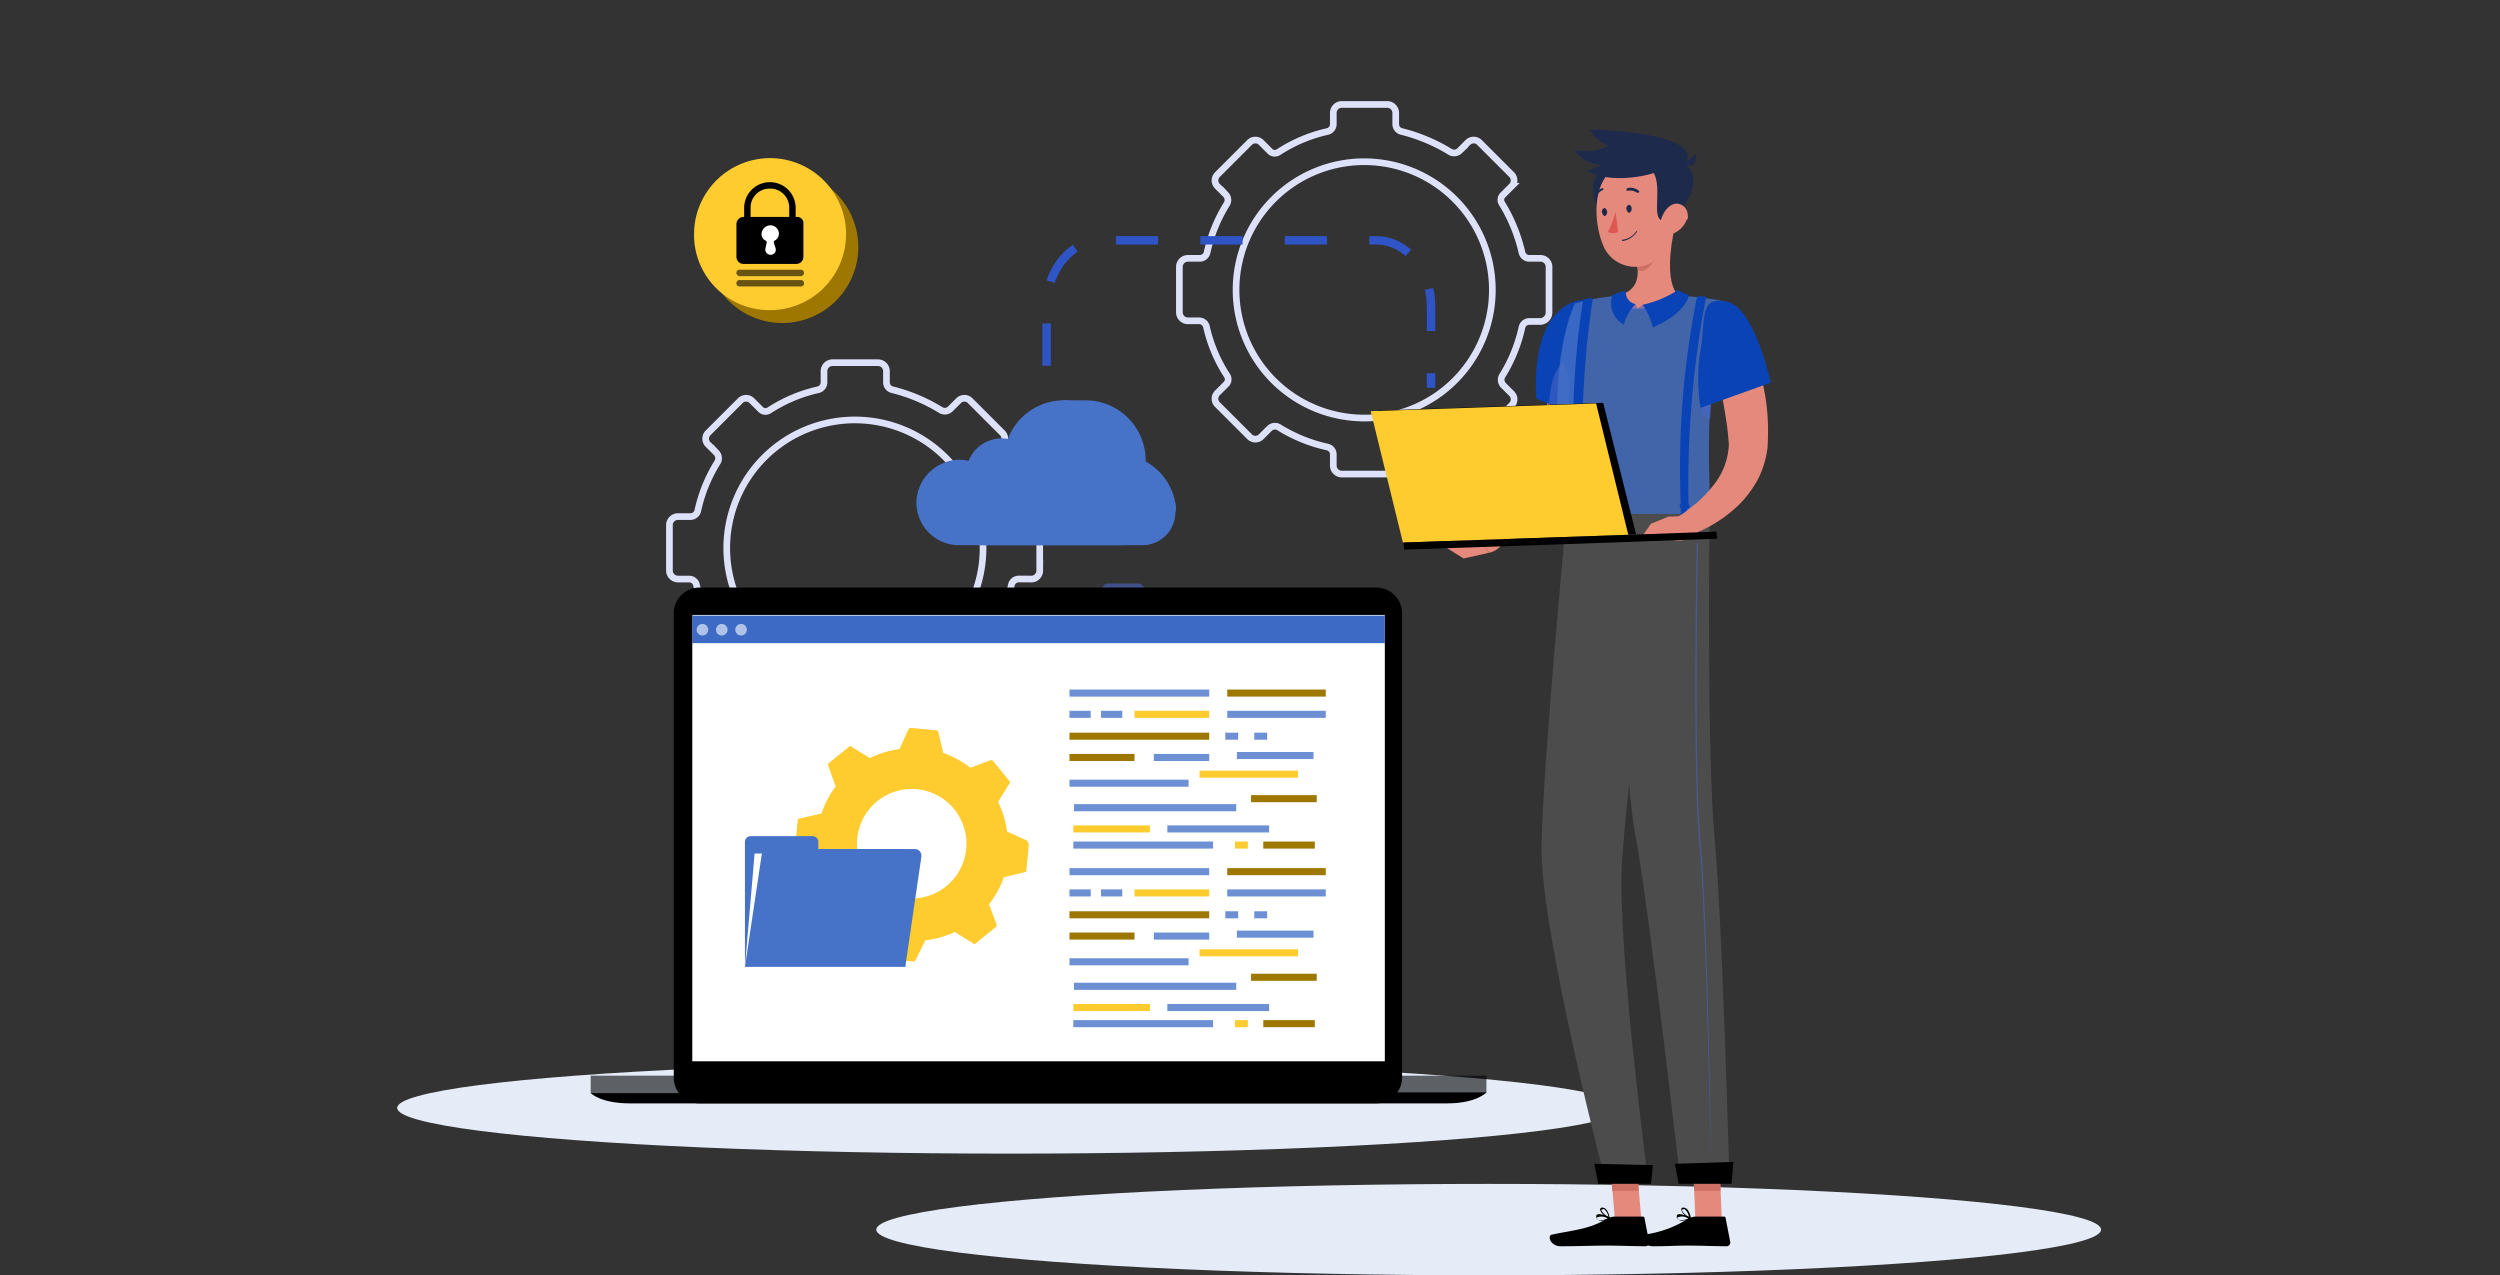 <svg xmlns="http://www.w3.org/2000/svg" xmlns:xlink="http://www.w3.org/1999/xlink" width="296" height="151" viewBox="0 0 296 151">
  <rect x="0" y="0" width="296" height="151" fill="#333333" stroke="none"/>
  <defs>
    <clipPath id="clip-path">
      <rect id="Rectángulo_9088" data-name="Rectángulo 9088" width="296" height="151" rx="5" transform="translate(0.156)" fill="none" stroke="rgba(230,239,253,0)" stroke-width="1"/>
    </clipPath>
    <clipPath id="clip-path-2">
      <rect id="Rectángulo_9087" data-name="Rectángulo 9087" width="81.964" height="52.838"/>
    </clipPath>
  </defs>
  <g id="Ilustración_trámites_Carpeta_Ciudadana" data-name="Ilustración trámites Carpeta Ciudadana" transform="translate(-0.156)" clip-path="url(#clip-path)">
    <g id="Grupo_12522" transform="translate(47.182 12.367)">
      <ellipse id="Elipse_312_1_" cx="72.509" cy="5.413" rx="72.509" ry="5.413" transform="translate(0 113.396)" fill="#e5ecf8"/>
      <ellipse id="Elipse_312-2_1_" cx="72.509" cy="5.413" rx="72.509" ry="5.413" transform="translate(56.726 127.806)" fill="#e5ecf8"/>
      <g id="Grupo_12521_1_" transform="translate(22.909 0)">
        <g id="Grupo_12495_1_" transform="translate(69.705)">
          <path id="Trazado_7580_1_" d="M43.765,24.227V18.814a1.009,1.009,0,0,0-.991-.991H41.4a.893.893,0,0,1-.839-.686A19.326,19.326,0,0,0,38.2,11.342a.806.806,0,0,1,.152-1.067l.991-.991a.966.966,0,0,0,0-1.372L35.53,4.1a.966.966,0,0,0-1.372,0h0l-.991.991a.939.939,0,0,1-1.067.152A20.365,20.365,0,0,0,26.3,2.8a.893.893,0,0,1-.686-.839V.591A1.009,1.009,0,0,0,24.627-.4H19.214a1.009,1.009,0,0,0-.991.991h0V1.964a.893.893,0,0,1-.686.839,17.692,17.692,0,0,0-5.795,2.44.806.806,0,0,1-1.067-.152L9.683,4.1a.966.966,0,0,0-1.372,0L4.5,7.911a.966.966,0,0,0,0,1.372h0l.991.991a.939.939,0,0,1,.152,1.067,18.222,18.222,0,0,0-2.364,5.795.893.893,0,0,1-.839.686H.991A1.009,1.009,0,0,0,0,18.814H0v5.413a1.009,1.009,0,0,0,.991.991H2.364A.893.893,0,0,1,3.2,25.9,17.692,17.692,0,0,0,5.642,31.7a.806.806,0,0,1-.152,1.067l-.991.991a.966.966,0,0,0,0,1.372h0l3.812,3.812a.966.966,0,0,0,1.372,0h0l.991-.991a.939.939,0,0,1,1.067-.152,18.222,18.222,0,0,0,5.795,2.364.893.893,0,0,1,.686.839v1.372a1.009,1.009,0,0,0,.991.991h5.413a1.009,1.009,0,0,0,.991-.991h0v-1.3a.893.893,0,0,1,.686-.839A19.326,19.326,0,0,0,32.1,37.875a.806.806,0,0,1,1.067.152l.991.991a.966.966,0,0,0,1.372,0l3.812-3.812a.966.966,0,0,0,0-1.372h0l-.991-.991a.939.939,0,0,1-.152-1.067,18.222,18.222,0,0,0,2.364-5.795.893.893,0,0,1,.839-.686h1.372A1.074,1.074,0,0,0,43.765,24.227Zm-21.882,12.5A15.173,15.173,0,1,1,37.055,21.559,15.163,15.163,0,0,1,21.882,36.731Z" transform="translate(0 0.4)" fill="none" stroke="#dee1fa" stroke-miterlimit="10" stroke-width="0.79"/>
        </g>
        <g id="Grupo_12496_1_" transform="translate(9.327 30.574)">
          <path id="Trazado_7581_1_" d="M43.741,24.227V18.814a1.009,1.009,0,0,0-.991-.991H41.377a.893.893,0,0,1-.839-.686,19.326,19.326,0,0,0-2.364-5.795.806.806,0,0,1,.152-1.067l.991-.991a.966.966,0,0,0,0-1.372h0L35.507,4.1a.966.966,0,0,0-1.372,0h0l-.991.991a.939.939,0,0,1-1.067.152A20.365,20.365,0,0,0,26.281,2.8a.893.893,0,0,1-.686-.839V.591A1.009,1.009,0,0,0,24.6-.4H19.19A1.009,1.009,0,0,0,18.2.591h0V1.964a.893.893,0,0,1-.686.839,17.692,17.692,0,0,0-5.795,2.44.806.806,0,0,1-1.067-.152L9.659,4.1a.966.966,0,0,0-1.372,0h0L4.475,7.911a.966.966,0,0,0,0,1.372l.991.991a.939.939,0,0,1,.152,1.067,18.222,18.222,0,0,0-2.364,5.795.893.893,0,0,1-.839.686H.891a1.009,1.009,0,0,0-.991.991h0v5.413a1.009,1.009,0,0,0,.991.991H2.264A.893.893,0,0,1,3.1,25.9,19.326,19.326,0,0,0,5.466,31.7a.806.806,0,0,1-.152,1.067l-.991.991a.966.966,0,0,0,0,1.372l3.812,3.812a.966.966,0,0,0,1.372,0h0l.991-.991a.939.939,0,0,1,1.067-.152,18.222,18.222,0,0,0,5.795,2.364.893.893,0,0,1,.686.839v1.372a1.009,1.009,0,0,0,.991.991h5.413a1.009,1.009,0,0,0,.991-.991h0V41a.893.893,0,0,1,.686-.839A19.326,19.326,0,0,0,31.923,37.8a.806.806,0,0,1,1.067.152l.991.991a.966.966,0,0,0,1.372,0h0l3.812-3.812a.966.966,0,0,0,0-1.372l-.991-.991a.939.939,0,0,1-.152-1.067A18.222,18.222,0,0,0,40.386,25.9a.893.893,0,0,1,.839-.686H42.6a1.008,1.008,0,0,0,1.144-.991Zm-21.882,12.5A15.173,15.173,0,1,1,37.031,21.559,15.163,15.163,0,0,1,21.859,36.731Z" transform="translate(0.1 0.4)" fill="none" stroke="#dee1fa" stroke-miterlimit="10" stroke-width="0.79"/>
          <path id="Trazado_7582_1_" d="M80.612,50.674v-3.66a.683.683,0,0,0-.686-.686h-.915a.58.58,0,0,1-.61-.457,12.753,12.753,0,0,0-1.6-3.965.587.587,0,0,1,.076-.762l.686-.686a.7.7,0,0,0,0-.915h0L74.97,36.95a.7.7,0,0,0-.915,0h0l-.686.686a.587.587,0,0,1-.762.076,12.752,12.752,0,0,0-3.965-1.6.58.58,0,0,1-.457-.61v-.915A.683.683,0,0,0,67.5,33.9H63.914a.683.683,0,0,0-.686.686V35.5a.58.58,0,0,1-.457.61,12.752,12.752,0,0,0-3.965,1.6.587.587,0,0,1-.762-.076l-.686-.686a.7.7,0,0,0-.915,0L53.85,39.542a.7.7,0,0,0,0,.915l.686.686a.587.587,0,0,1,.076.762,12.753,12.753,0,0,0-1.6,3.965.58.58,0,0,1-.61.457h-.915a.683.683,0,0,0-.686.686h0v3.66a.683.683,0,0,0,.686.686H52.4a.58.58,0,0,1,.61.457,12.753,12.753,0,0,0,1.6,3.965.587.587,0,0,1-.076.762l-.686.686a.7.7,0,0,0,0,.915l2.592,2.592a.7.7,0,0,0,.915,0l.686-.686a.587.587,0,0,1,.762-.076,12.752,12.752,0,0,0,3.965,1.6.58.58,0,0,1,.457.61V63.1a.683.683,0,0,0,.686.686h3.66a.683.683,0,0,0,.686-.686h0v-.915a.58.58,0,0,1,.457-.61,12.753,12.753,0,0,0,3.965-1.6.587.587,0,0,1,.762.076l.686.686a.7.7,0,0,0,.915,0h0l2.592-2.592a.7.7,0,0,0,0-.915l-.762-.762a.587.587,0,0,1-.076-.762,12.753,12.753,0,0,0,1.6-3.965.58.58,0,0,1,.61-.457h.915a.623.623,0,0,0,.686-.61ZM65.744,58.6A9.759,9.759,0,1,1,75.5,48.844h0A9.778,9.778,0,0,1,65.744,58.6Z" transform="translate(-11.991 -7.748)" fill="#4866c7" opacity="0.59"/>
        </g>
        <g id="Grupo_12501_1_" transform="translate(0 57.198)">
          <g id="Grupo_12498_1_" transform="translate(0 0)">
            <path id="Rectángulo_3680_1_" d="M15.95-.3H96.084a3.059,3.059,0,0,1,3.05,3.05V57.723a3.059,3.059,0,0,1-3.05,3.05H15.95a3.059,3.059,0,0,1-3.05-3.05V2.75A3.059,3.059,0,0,1,15.95-.3Z" transform="translate(-3.064 0.3)"/>
            <g id="Grupo_12497_1_" transform="translate(0 57.793)">
              <path id="Trazado_7583_1_" d="M83.031,2.376H0S1.144,3.6,4.651,3.6h96.755c3.507,0,4.651-1.3,4.651-1.3H83.031Z" transform="translate(0 -0.318)"/>
              <rect id="Rectángulo_3681_1_" width="106.057" height="2.059" transform="translate(0 0)" opacity="0.59"/>
              <path id="Trazado_7584_1_" d="M74.768,0H59.9a.881.881,0,0,0,.915.915H73.853A.927.927,0,0,0,74.768,0Z" transform="translate(-14.229 0.229)"/>
            </g>
          </g>
          <g id="Grupo_12500_1_" transform="translate(12.05 3.24)">
            <rect id="Rectángulo_3682_1_" width="81.964" height="52.838" transform="translate(0 0)" fill="#fff"/>
            <g id="Grupo_12199_1_" transform="translate(0 0)">
              <g id="Grupo_23277" data-name="Grupo 23277">
                <g id="Grupo_12198_1_" clip-path="url(#clip-path-2)">
                  <g id="Grupo_12499_1_" transform="translate(-0.418 0.079)">
                    <rect id="Rectángulo_3683_1_" width="83.565" height="3.279" fill="#0943b5" opacity="0.79"/>
                    <path id="Trazado_7585_1_" d="M2.572,1.686A.686.686,0,1,1,1.886,1h0a.683.683,0,0,1,.686.686" transform="translate(-0.285 -0.009)" fill="#fff" opacity="0.59"/>
                    <path id="Trazado_7586_1_" d="M5.572,1.686A.686.686,0,1,1,4.886,1h0a.683.683,0,0,1,.686.686h0" transform="translate(-0.998 -0.009)" fill="#fff" opacity="0.59"/>
                    <path id="Trazado_7587_1_" d="M8.572,1.686A.686.686,0,1,1,7.886,1h0a.683.683,0,0,1,.686.686" transform="translate(-1.71 -0.009)" fill="#fff" opacity="0.59"/>
                    <rect id="Rectángulo_3684_1_" width="83.565" height="49.483" transform="translate(0 3.279)" fill="#fff" opacity="0.59"/>
                  </g>
                </g>
              </g>
            </g>
          </g>
        </g>
        <g id="Grupo_12505_1_" transform="translate(53.966 67.177)">
          <g id="Grupo_12502_1_" transform="translate(0 0)">
            <rect id="Rectángulo_3686_1_" width="35.378" height="41.859" fill="#fff" opacity="0.62"/>
          </g>
          <g id="Grupo_12504_1_" transform="translate(2.723 23.242)">
            <g id="Grupo_23325" data-name="Grupo 23325">
              <rect id="Rectángulo_3708_1_" width="16.545" height="0.839" fill="#0943b5" opacity="0.59"/>
              <rect id="Rectángulo_3710_1_" width="2.516" height="0.839" transform="translate(0 2.516)" fill="#0943b5" opacity="0.59"/>
              <rect id="Rectángulo_3711_1_" width="2.516" height="0.839" transform="translate(3.736 2.516)" fill="#0943b5" opacity="0.59"/>
              <rect id="Rectángulo_3712_1_" width="11.666" height="0.839" transform="translate(18.68 2.516)" fill="#0943b5" opacity="0.59"/>
              <rect id="Rectángulo_3715_1_" width="14.105" height="0.839" transform="translate(0 10.674)" fill="#0943b5" opacity="0.59"/>
              <rect id="Rectángulo_3718_1_" width="6.557" height="0.839" transform="translate(9.988 7.624)" fill="#0943b5" opacity="0.59"/>
              <rect id="Rectángulo_3720_1_" width="9.073" height="0.839" transform="translate(19.824 7.395)" fill="#0943b5" opacity="0.59"/>
              <rect id="Rectángulo_3721_1_" width="12.047" height="0.839" transform="translate(11.589 16.088)" fill="#0943b5" opacity="0.59"/>
              <rect id="Rectángulo_3722_1_" width="19.214" height="0.839" transform="translate(0.534 13.572)" fill="#0943b5" opacity="0.59"/>
              <rect id="Rectángulo_3723_1_" width="1.525" height="0.839" transform="translate(18.451 5.108)" fill="#0943b5" opacity="0.59"/>
              <rect id="Rectángulo_3724_1_" width="1.525" height="0.839" transform="translate(21.882 5.108)" fill="#0943b5" opacity="0.59"/>
              <rect id="Rectángulo_3726_1_" width="16.545" height="0.839" transform="translate(0.457 17.994)" fill="#0943b5" opacity="0.59"/>
            </g>
            <g id="Grupo_23326" data-name="Grupo 23326" transform="translate(0.457 2.516)">
              <rect id="Rectángulo_3709_1_" width="8.844" height="0.839" transform="translate(7.243)" fill="#fecc2f"/>
              <rect id="Rectángulo_3714_1_" width="11.666" height="0.839" transform="translate(14.944 7.091)" fill="#fecc2f"/>
              <rect id="Rectángulo_3719_1_" width="9.073" height="0.839" transform="translate(0 13.572)" fill="#fecc2f"/>
              <rect id="Rectángulo_3725_1_" width="1.525" height="0.839" transform="translate(19.138 15.478)" fill="#fecc2f"/>
            </g>
            <g id="Grupo_23327" data-name="Grupo 23327">
              <rect id="Rectángulo_3713_1_" width="11.666" height="0.839" transform="translate(18.68)" fill="#9d7700"/>
              <rect id="Rectángulo_3716_1_" width="16.545" height="0.839" transform="translate(0 5.108)" fill="#9d7700"/>
              <rect id="Rectángulo_3717_1_" width="7.701" height="0.839" transform="translate(0 7.624)" fill="#9d7700"/>
              <rect id="Rectángulo_3727_1_" width="7.777" height="0.839" transform="translate(21.501 12.504)" fill="#9d7700"/>
              <rect id="Rectángulo_3728_1_" width="6.1" height="0.839" transform="translate(22.95 17.994)" fill="#9d7700"/>
            </g>
          </g>
          <g id="Grupo_12504_1_2" data-name="Grupo_12504_1_" transform="translate(2.723 2.096)">
            <g id="Grupo_23325-2" data-name="Grupo 23325">
              <rect id="Rectángulo_3708_1_2" data-name="Rectángulo_3708_1_" width="16.545" height="0.839" fill="#0943b5" opacity="0.59"/>
              <rect id="Rectángulo_3710_1_2" data-name="Rectángulo_3710_1_" width="2.516" height="0.839" transform="translate(0 2.516)" fill="#0943b5" opacity="0.59"/>
              <rect id="Rectángulo_3711_1_2" data-name="Rectángulo_3711_1_" width="2.516" height="0.839" transform="translate(3.736 2.516)" fill="#0943b5" opacity="0.59"/>
              <rect id="Rectángulo_3712_1_2" data-name="Rectángulo_3712_1_" width="11.666" height="0.839" transform="translate(18.68 2.516)" fill="#0943b5" opacity="0.59"/>
              <rect id="Rectángulo_3715_1_2" data-name="Rectángulo_3715_1_" width="14.105" height="0.839" transform="translate(0 10.674)" fill="#0943b5" opacity="0.59"/>
              <rect id="Rectángulo_3718_1_2" data-name="Rectángulo_3718_1_" width="6.557" height="0.839" transform="translate(9.988 7.624)" fill="#0943b5" opacity="0.59"/>
              <rect id="Rectángulo_3720_1_2" data-name="Rectángulo_3720_1_" width="9.073" height="0.839" transform="translate(19.824 7.395)" fill="#0943b5" opacity="0.59"/>
              <rect id="Rectángulo_3721_1_2" data-name="Rectángulo_3721_1_" width="12.047" height="0.839" transform="translate(11.589 16.088)" fill="#0943b5" opacity="0.59"/>
              <rect id="Rectángulo_3722_1_2" data-name="Rectángulo_3722_1_" width="19.214" height="0.839" transform="translate(0.534 13.572)" fill="#0943b5" opacity="0.59"/>
              <rect id="Rectángulo_3723_1_2" data-name="Rectángulo_3723_1_" width="1.525" height="0.839" transform="translate(18.451 5.108)" fill="#0943b5" opacity="0.59"/>
              <rect id="Rectángulo_3724_1_2" data-name="Rectángulo_3724_1_" width="1.525" height="0.839" transform="translate(21.882 5.108)" fill="#0943b5" opacity="0.59"/>
              <rect id="Rectángulo_3726_1_2" data-name="Rectángulo_3726_1_" width="16.545" height="0.839" transform="translate(0.457 17.994)" fill="#0943b5" opacity="0.59"/>
            </g>
            <g id="Grupo_23326-2" data-name="Grupo 23326" transform="translate(0.457 2.516)">
              <rect id="Rectángulo_3709_1_2" data-name="Rectángulo_3709_1_" width="8.844" height="0.839" transform="translate(7.243)" fill="#fecc2f"/>
              <rect id="Rectángulo_3714_1_2" data-name="Rectángulo_3714_1_" width="11.666" height="0.839" transform="translate(14.944 7.091)" fill="#fecc2f"/>
              <rect id="Rectángulo_3719_1_2" data-name="Rectángulo_3719_1_" width="9.073" height="0.839" transform="translate(0 13.572)" fill="#fecc2f"/>
              <rect id="Rectángulo_3725_1_2" data-name="Rectángulo_3725_1_" width="1.525" height="0.839" transform="translate(19.138 15.478)" fill="#fecc2f"/>
            </g>
            <g id="Grupo_23327-2" data-name="Grupo 23327">
              <rect id="Rectángulo_3713_1_2" data-name="Rectángulo_3713_1_" width="11.666" height="0.839" transform="translate(18.68)" fill="#9d7700"/>
              <rect id="Rectángulo_3716_1_2" data-name="Rectángulo_3716_1_" width="16.545" height="0.839" transform="translate(0 5.108)" fill="#9d7700"/>
              <rect id="Rectángulo_3717_1_2" data-name="Rectángulo_3717_1_" width="7.701" height="0.839" transform="translate(0 7.624)" fill="#9d7700"/>
              <rect id="Rectángulo_3727_1_2" data-name="Rectángulo_3727_1_" width="7.777" height="0.839" transform="translate(21.501 12.504)" fill="#9d7700"/>
              <rect id="Rectángulo_3728_1_2" data-name="Rectángulo_3728_1_" width="6.1" height="0.839" transform="translate(22.95 17.994)" fill="#9d7700"/>
            </g>
          </g>
        </g>
        <g id="Grupo_12516_1_" transform="translate(92.356 2.979)">
          <g id="Grupo_12514_1_" transform="translate(8.56 0)">
            <path id="Trazado_7594_1_" d="M42.231,166.767H39.1l-.3-7.167h3.126Z" transform="translate(-9.217 -37.684)" fill="#e4897b"/>
            <path id="Trazado_7595_1_" d="M37.145,168.5h3.431a.2.2,0,0,1,.229.229l.534,2.745a.448.448,0,0,1-.381.534h-.076c-1.22,0-2.974-.076-4.5-.076-1.83,0-2.059.076-4.193.076-1.3,0-1.6-1.3-1.067-1.372a12.87,12.87,0,0,0,5.261-1.906A2.238,2.238,0,0,1,37.145,168.5Z" transform="translate(-7.334 -39.798)"/>
            <path id="Trazado_7596_1_" d="M38.8,159.6l.152,3.736h3.126l-.152-3.736Z" transform="translate(-9.217 -37.684)" fill="#ce6f64"/>
            <path id="Trazado_7597_1_" d="M13.672,33.057c.076.991.152,2.059.152,3.05s.076,2.059,0,3.126-.076,2.059-.152,2.974a17.187,17.187,0,0,1-.457,2.745,5.294,5.294,0,0,1-.381.991c-.076.076-.076.152-.152.3l-.229.3a2.675,2.675,0,0,0-.381.61,18.514,18.514,0,0,1-1.83,2.44c-1.3,1.6-2.669,3.279-4.041,4.88l1.6,1.906a34.827,34.827,0,0,0,5.261-4.117c.839-.762,1.6-1.6,2.364-2.44.152-.229.381-.457.534-.686l.3-.381c.076-.152.229-.229.3-.381a9.636,9.636,0,0,0,.991-1.982,18.85,18.85,0,0,0,.839-3.584c.152-1.144-.991-2.059-.915-3.2s.229-2.669.229-3.736.991-2.059.839-3.279Z" transform="translate(-1.473 -7.515)" fill="#e4897b"/>
            <path id="Trazado_7598_1_" d="M14.479,37.858l1.3.534,2.211.915,2.059-.915a62.416,62.416,0,0,1,.229-7.548,6.269,6.269,0,0,0,.152-2.059,3.771,3.771,0,0,1,.61-2.44c-1.6-.61-3.736.381-5.185,2.745C13.945,32.674,14.479,37.858,14.479,37.858Z" transform="translate(-3.423 -5.988)" fill="#0943b5"/>
            <path id="Trazado_7599_1_" d="M16.5,40.756l2.059.839c.3-1.449.686-3.965-.381-5.795C16.8,36.944,16.576,39.307,16.5,40.756Z" transform="translate(-3.92 -8.275)" fill="#4866c7" opacity="0.59"/>
            <path id="Trazado_7600_1_" d="M18.774,51.311h17c.152-1.525-.229-5.642,0-11.284.076-1.3.152-2.669.3-4.117a70.386,70.386,0,0,1,1.6-9.759,35.624,35.624,0,0,0-5.642-.686,57.4,57.4,0,0,0-7.243,0,27.042,27.042,0,0,0-4.956.915C19.917,26.3,15.876,33.394,18.774,51.311Z" transform="translate(-4.211 -5.793)" fill="#4672c8" opacity="0.79"/>
            <path id="Trazado_7601_1_" d="M41.137,43.257c.076-1.3.152-2.669.3-4.117-.534-.381-1.3-.381-1.449,1.677C39.841,42.647,40.527,43.18,41.137,43.257Z" transform="translate(-9.495 -9.022)" fill="#4866c7" opacity="0.59"/>
            <path id="Trazado_7602_1_" d="M0,63.635,2.44,65.16l3.05-.686L3.05,61.5Z" transform="translate(0 -14.38)" fill="#e4897b"/>
            <path id="Trazado_7603_1_" d="M6.9,60.9,4,61.357l2.44,2.974A2.406,2.406,0,0,0,8.346,62.12Z" transform="translate(-0.95 -14.238)" fill="#e4897b"/>
            <path id="Trazado_7604_1_" d="M33.754,14.8c-.534,2.364-1.144,6.633.457,8.158,0,0-.762,1.525-5.108,1.525-3.965,0-2.135-1.525-2.135-1.525,2.592-.61,2.592-2.516,2.211-4.346Z" transform="translate(-6.306 -3.287)" fill="#e4897b"/>
            <path id="Trazado_7605_1_" d="M32.669,16.8,30,19.011a7.512,7.512,0,0,1,.152,1.3c.839.839,2.364-1.22,2.516-2.287A3.282,3.282,0,0,0,32.669,16.8Z" transform="translate(-7.126 -3.762)" fill="#ce6f64"/>
            <path id="Trazado_7606_1_" d="M23.678,6.839c-1.067,1.372.152,5.566,2.44,5.49S25.737,4.247,23.678,6.839Z" transform="translate(-5.532 -1.273)" fill="#1e2a4c"/>
            <path id="Trazado_7607_1_" d="M32.654,8.482c.229,3.126.534,4.956-.839,6.862a4.145,4.145,0,0,1-5.795.991,4.006,4.006,0,0,1-1.449-1.906c-1.067-2.669-1.3-7.4,1.6-9.149a4.216,4.216,0,0,1,6.481,3.2Z" transform="translate(-5.663 -0.858)" fill="#e4897b"/>
            <path id="Trazado_7608_1_" d="M35.855,4.5,32.5,5.72c1.525,1.982-.686,6.71,1.982,5.795C35.55,11.057,39.515,6.787,35.855,4.5Z" transform="translate(-7.72 -0.84)" fill="#1e2a4c"/>
            <path id="Trazado_7609_1_" d="M31.3,4.2c-1.3.915-6.481,2.059-9.454.381A6.993,6.993,0,0,0,23.6,3.893,4.17,4.17,0,0,1,20.4,2.14a6.985,6.985,0,0,0,4.117-.534A3.8,3.8,0,0,1,22.23-.3c4.117.076,12.962.915,11.437,3.812S31.3,4.2,31.3,4.2Z" transform="translate(-4.846 0.3)" fill="#1e2a4c"/>
            <path id="Trazado_7610_1_" d="M37,4.72A5.272,5.272,0,0,0,38.677,3.5C38.906,3.957,38.906,5.33,37,4.72Z" transform="translate(-8.789 -0.603)" fill="#1e2a4c"/>
            <path id="Trazado_7611_1_" d="M36.835,13.182a2.893,2.893,0,0,1-1.677,1.6c-.991.381-1.6-.457-1.372-1.449.152-.915.915-2.135,1.906-2.135a1.353,1.353,0,0,1,1.3,1.372A.593.593,0,0,1,36.835,13.182Z" transform="translate(-8.014 -2.432)" fill="#e4897b"/>
            <path id="Trazado_7612_1_" d="M29.636,166.767H26.51L25.9,159.6h3.126Z" transform="translate(-6.152 -37.684)" fill="#e4897b"/>
            <path id="Trazado_7613_1_" d="M24.142,168.5h3.431a.2.2,0,0,1,.229.229l.534,2.745a.448.448,0,0,1-.381.534h-.076c-1.22,0-2.974-.076-4.5-.076-1.83,0-3.355.076-5.49.076-1.3,0-1.6-1.3-1.067-1.372,2.44-.534,4.422-.61,6.557-1.906A2.905,2.905,0,0,1,24.142,168.5Z" transform="translate(-3.937 -39.798)"/>
            <path id="Trazado_7614_1_" d="M25.9,159.6l.3,3.736h3.126l-.3-3.736Z" transform="translate(-6.152 -37.684)" fill="#ce6f64"/>
            <path id="Trazado_7615_1_" d="M25.4,168.638h0a.106.106,0,0,0,0-.152c-.152-.076-1.22-.534-1.525-.305a.28.28,0,0,0-.076.229.419.419,0,0,0,.229.381.86.86,0,0,0,.61.076A1.7,1.7,0,0,0,25.4,168.638Zm-.229,0a2,2,0,0,1-1.144.152c-.076-.076-.152-.152-.152-.229v-.076h.076a1.372,1.372,0,0,1,1.22.153Z" transform="translate(-5.654 -39.707)"/>
            <path id="Trazado_7616_1_" d="M25.544,168.4h0c0-.076-.152-.991-.61-1.22a.458.458,0,0,0-.3-.076.2.2,0,0,0-.229.229c0,.381.762.991,1.144,1.067Zm-.61-1.067a1.505,1.505,0,0,1,.457.915c-.381-.229-.839-.686-.839-.839a.075.075,0,0,1,.076-.076h0c.152-.076.229-.076.3,0Z" transform="translate(-5.796 -39.466)"/>
            <path id="Trazado_7617_1_" d="M27.956,138.643H22.924S15.147,108.831,15.3,98.766c.152-9.683,2.974-39.266,2.974-39.266H29.481s-.839,6.557-1.83,14.715c-.915,7.167-1.83,15.554-2.44,21.654-.152,1.83-.3,3.431-.381,4.727C24.22,110.432,27.956,138.643,27.956,138.643Z" transform="translate(-3.634 -13.905)" fill="#4c4c4c"/>
            <path id="Trazado_7618_1_" d="M30.009,76.538c-.915,7.167-1.83,15.554-2.44,21.654-1.144-5.337-4.041-20.815.229-28.592C28.941,71.049,29.627,73.793,30.009,76.538Z" transform="translate(-6.068 -16.305)" fill="#4c4c4c"/>
            <path id="Trazado_7619_1_" d="M27.1,59.4s.457,28.516,2.059,37.665c1.83,9.988,5.413,41.554,5.413,41.554h5.795s-.839-30.727-1.754-40.639C37.622,87.23,38,59.4,38,59.4Z" transform="translate(-6.438 -13.882)" fill="#4c4c4c"/>
            <path id="Trazado_7620_1_" d="M42.71,162.592H36.457L36,160.229,42.938,160Z" transform="translate(-8.552 -37.779)"/>
            <path id="Trazado_7621_1_" d="M30.21,162.664H23.957L23.5,160.3l6.938.153Z" transform="translate(-5.582 -37.85)"/>
            <path id="Trazado_7622_1_" d="M41.025,136.18h0c0-.381-.381-27.982-1.22-36.826-.839-9.607-.3-35.225-.3-35.378a.075.075,0,0,0-.076-.076h0a.075.075,0,0,0-.076.076c0,.229-.534,25.771.3,35.378.839,8.921,1.3,36.521,1.372,36.826Z" transform="translate(-9.307 -14.951)" fill="#4866c7" opacity="0.59"/>
            <path id="Trazado_7623_1_" d="M29.1,11.777a.594.594,0,0,1-.229.534c-.152.076-.3-.152-.381-.381a.465.465,0,0,1,.229-.534C28.875,11.319,29.1,11.548,29.1,11.777Z" transform="translate(-6.764 -2.475)" fill="#1e2a4c"/>
            <path id="Trazado_7624_1_" d="M25.3,12.277a.594.594,0,0,1-.229.534c-.152.076-.3-.152-.381-.381a.465.465,0,0,1,.229-.534C25.075,11.819,25.227,12.048,25.3,12.277Z" transform="translate(-5.861 -2.593)" fill="#1e2a4c"/>
            <path id="Trazado_7625_1_" d="M26.515,12.5a12.647,12.647,0,0,1-.915,2.364,1.373,1.373,0,0,0,1.22,0Z" transform="translate(-6.081 -2.741)" fill="#de5753"/>
            <path id="Trazado_7626_1_" d="M27.876,16.633c-.076,0-.076,0-.076-.076h0c0-.076,0-.076.076-.076h0a2.254,2.254,0,0,0,1.6-.991s.076-.076.076,0c0,0,.076.076,0,.076h0A2.5,2.5,0,0,1,27.876,16.633Z" transform="translate(-6.604 -3.443)" fill="#1e2a4c"/>
            <path id="Trazado_7627_1_" d="M29.872,9.315H29.72a1.323,1.323,0,0,0-1.067-.229c-.076,0-.152,0-.152-.076h0a.28.28,0,0,1,.076-.229h0a1.509,1.509,0,0,1,1.372.3.143.143,0,0,1,0,.229h-.076Z" transform="translate(-6.77 -1.843)" fill="#1e2a4c"/>
            <g id="Grupo_12512_1_" transform="translate(28.008 19.706)">
              <path id="Trazado_7628_1_" d="M3.066-.224,2.227-.3a.164.164,0,0,0-.152.152A102.864,102.864,0,0,0,.169,24.632h.915A116.7,116.7,0,0,1,3.142-.071c.076-.076,0-.152-.076-.152Z" transform="translate(-0.016 0.3)" fill="#0943b5"/>
              <path id="Trazado_7629_1_" d="M.915,32.534H.3a.328.328,0,0,1-.3-.3H0C0,32.076.152,32,.3,32h.61a.328.328,0,0,1,.3.3h0C1.144,32.457,1.067,32.534.915,32.534Z" transform="translate(0 -7.373)" fill="#0943b5"/>
              <path id="Trazado_7630_1_" d="M.2,33.32v-.839A.36.36,0,0,1,.581,32.1h0a.36.36,0,0,1,.381.381h0v.839a.36.36,0,0,1-.381.381h0A.408.408,0,0,1,.2,33.32Z" transform="translate(-0.048 -7.397)" fill="#0943b5"/>
            </g>
            <path id="Trazado_7631_1_" d="M23.652,10.02h0c-.152,0-.152-.076-.152-.229h0a1.488,1.488,0,0,1,.915-.991c.076,0,.152,0,.152.076h0c0,.076,0,.152-.076.152h0a1.386,1.386,0,0,0-.762.839C23.729,9.944,23.729,10.02,23.652,10.02Z" transform="translate(-5.582 -1.862)" fill="#1e2a4c"/>
            <path id="Trazado_7632_1_" d="M40.312,32.6c.457,1.982.991,4.041,1.372,6.1.229.991.381,2.059.534,3.05.152.915.229,1.83.3,2.745a8.179,8.179,0,0,1-1.754,4.727,16.47,16.47,0,0,1-1.906,2.059l-1.144.915c-.229.152-.381.3-.61.457a7.032,7.032,0,0,1-.61.381l.915,2.287a4.3,4.3,0,0,0,.915-.3c.3-.076.534-.229.839-.3a16.123,16.123,0,0,0,4.5-3.05,12.78,12.78,0,0,0,2.287-3.05A11.045,11.045,0,0,0,47.1,44.8a29.305,29.305,0,0,0,0-3.66,23.7,23.7,0,0,0-.457-3.355A61.33,61.33,0,0,0,45.192,31.3Z" transform="translate(-8.671 -7.207)" fill="#e4897b"/>
            <path id="Trazado_7633_1_" d="M42.961,26.372c3.355.61,5.261,9.607,5.261,9.607l-8.311,2.974a20.729,20.729,0,0,1,0-6.862C40.521,28.278,39.758,25.762,42.961,26.372Z" transform="translate(-9.413 -6.014)" fill="#0943b5"/>
            <g id="Grupo_12513_1_" transform="translate(15.413 19.934)">
              <path id="Trazado_7634_1_" d="M2.128-.3l-.839.152A.164.164,0,0,0,1.137,0,95.76,95.76,0,0,0,.45,24.4h.915A110.2,110.2,0,0,1,2.28-.148.164.164,0,0,0,2.128-.3Z" transform="translate(0.03 0.3)" fill="#0943b5"/>
              <path id="Trazado_7635_1_" d="M1.315,32.21H.7a.328.328,0,0,1-.3-.3h0a.328.328,0,0,1,.3-.3h.61a.328.328,0,0,1,.3.3h0c-.076.229-.152.3-.3.3Z" transform="translate(-0.072 -7.278)" fill="#0943b5"/>
              <path id="Trazado_7636_1_" d="M.7,33.02v-.839a.36.36,0,0,1,.381-.381h0a.36.36,0,0,1,.381.381v.839a.36.36,0,0,1-.381.381h0A.36.36,0,0,1,.7,33.02Z" transform="translate(-0.144 -7.325)" fill="#0943b5"/>
            </g>
            <path id="Trazado_7637_1_" d="M37.9,168.638h0a.106.106,0,0,0,0-.152c-.152-.076-1.22-.534-1.525-.305a.28.28,0,0,0-.076.229.419.419,0,0,0,.229.381.86.86,0,0,0,.61.076A1.471,1.471,0,0,0,37.9,168.638Zm-.229,0a2,2,0,0,1-1.144.152c-.076-.076-.152-.152-.152-.229v-.076h.076a1.3,1.3,0,0,1,1.22.153Z" transform="translate(-8.623 -39.707)"/>
            <path id="Trazado_7638_1_" d="M38.144,168.4h0c0-.076-.152-.991-.61-1.22a.458.458,0,0,0-.3-.076.2.2,0,0,0-.229.229c0,.381.686.991,1.144,1.067Zm-.686-1.067a1.505,1.505,0,0,1,.457.915c-.381-.229-.839-.686-.839-.839a.075.075,0,0,1,.076-.076h0c.229-.076.3-.076.3,0Z" transform="translate(-8.789 -39.466)"/>
            <path id="Trazado_7639_1_" d="M37.567,61.454,36.576,59.7l-2.669.076-2.059.839L30.4,62.674l3.66-.229A3.2,3.2,0,0,0,37.567,61.454Z" transform="translate(-7.221 -13.953)" fill="#e4897b"/>
            <path id="Trazado_7640_1_" d="M30.2,27.357l.61-.457,1.3,1.3Z" transform="translate(-7.174 -6.161)" fill="#4866c7" opacity="0.59"/>
            <path id="Trazado_7641_1_" d="M31,26.354a8.485,8.485,0,0,1,1.22,2.669c1.3-.534,3.812-1.906,4.27-3.812a6.759,6.759,0,0,1-1.3-.61A12.6,12.6,0,0,1,31,26.354Z" transform="translate(-7.364 -5.615)" fill="#0943b5"/>
            <path id="Trazado_7642_1_" d="M29.582,27.334l-.229-.534L27.6,28.172Z" transform="translate(-6.556 -6.138)" fill="#4866c7" opacity="0.59"/>
            <path id="Trazado_7643_1_" d="M29,26.3a5.209,5.209,0,0,0-1.372,2.44,2.949,2.949,0,0,1-1.372-3.507,9.86,9.86,0,0,1,1.6-.534A1.439,1.439,0,0,0,29,26.3Z" transform="translate(-6.207 -5.639)" fill="#0943b5"/>
          </g>
          <g id="Grupo_12515_1_" transform="translate(0 32.346)">
            <path id="Trazado_7644_1_" d="M1.1.615,27.786-.3l3.889,15.554-26.686.915Z" transform="translate(-0.261 0.3)"/>
            <path id="Trazado_7645_1_" d="M0,.715,26.686-.2,30.5,15.354l-26.686.915Z" transform="translate(0 0.276)" fill="#fecc2f"/>
            <path id="Trazado_7646_1_" d="M5.1,21.115l.076.839,26.686-.915L31.71,20.2Z" transform="translate(-1.211 -4.57)"/>
            <path id="Trazado_7647_1_" d="M40,20.081l.076.839,10.446-.381-.076-.839Z" transform="translate(-9.502 -4.451)"/>
          </g>
        </g>
        <path id="Trazado_7648_1_" d="M70.8,55.544V28.553c0-4.346,2.9-7.853,6.481-7.853h32.557c3.584,0,6.481,3.507,6.481,7.853V38.16" transform="translate(-16.818 -4.612)" fill="none" stroke="#2f54c6" stroke-miterlimit="10" stroke-width="1" stroke-dasharray="5"/>
        <g id="Grupo_12519_1_" transform="translate(12.24 6.354)">
          <path id="Rectángulo_3732_1_" d="M10.9,1.7h0a9.014,9.014,0,0,1,9,9h0a9.014,9.014,0,0,1-9,9h0a9.014,9.014,0,0,1-9-9h0A8.917,8.917,0,0,1,10.9,1.7Z" transform="translate(-0.451 -0.175)" fill="#9d7700"/>
          <path id="Rectángulo_3733_1_" d="M9-.3H9a9.014,9.014,0,0,1,9,9h0a9.014,9.014,0,0,1-9,9H9a8.917,8.917,0,0,1-9-9H0A9.014,9.014,0,0,1,9-.3Z" transform="translate(0 0.3)" fill="#fecc2f"/>
          <g id="Grupo_12518_1_" transform="translate(5.015 2.847)">
            <g id="Grupo_12517_1_" transform="translate(0.002 0)">
              <path id="Trazado_7649_1_" d="M7.167,3.817H7.015V2.75a3.05,3.05,0,1,0-6.1,0V3.817h0A.865.865,0,0,0,0,4.656H0V8.544a.846.846,0,0,0,.839.839H7.091a.846.846,0,0,0,.839-.839h0V4.656A.741.741,0,0,0,7.167,3.817ZM1.677,2.75A2.247,2.247,0,0,1,3.965.462,2.247,2.247,0,0,1,6.252,2.75V3.817H1.677V2.75Z" transform="translate(0 0.3)"/>
              <path id="Trazado_7650_1_" d="M5.959,7.391A1.009,1.009,0,0,0,4.967,6.4,1.079,1.079,0,0,0,3.9,7.391a.825.825,0,0,0,.534.839.28.28,0,0,1,.076.229l-.152.686a.629.629,0,0,0,1.22.3v-.3l-.229-.686a.28.28,0,0,1,.076-.229A.938.938,0,0,0,5.959,7.391Z" transform="translate(-0.926 -1.292)" fill="#fff"/>
            </g>
            <path id="Trazado_7651_1_" d="M7.625,14.062H.381A.408.408,0,0,1,0,13.681H0A.36.36,0,0,1,.381,13.3H7.625a.36.36,0,0,1,.381.381h0A.408.408,0,0,1,7.625,14.062Z" transform="translate(0 -2.931)" opacity="0.59"/>
            <path id="Trazado_7652_1_" d="M7.625,15.662H.381A.36.36,0,0,1,0,15.281H0A.36.36,0,0,1,.381,14.9H7.625a.36.36,0,0,1,.381.381h0A.36.36,0,0,1,7.625,15.662Z" transform="translate(0 -3.311)" opacity="0.59"/>
          </g>
        </g>
        <g id="Grupo_12520_1_" transform="translate(38.568 35.029)">
          <path id="Trazado_7653_1_" d="M31.458,11.823a7.027,7.027,0,0,0-3.507-4.88h0V6.791A7.126,7.126,0,0,0,20.86-.3H18.115V.234a7,7,0,0,0-3.889,4.041A4.216,4.216,0,0,0,9.575,6.867a4.7,4.7,0,0,0-2.9.229A5.129,5.129,0,0,0,3.4,11.67a5.045,5.045,0,0,0,4.956,5.185H27.569a3.876,3.876,0,0,0,3.889-3.736v-.076A2.212,2.212,0,0,0,31.458,11.823Z" transform="translate(-0.805 0.3)" fill="#4672c8"/>
          <path id="Trazado_7654_1_" d="M27.981,11.823a7.155,7.155,0,0,0-3.431-4.88h0V6.791A7.093,7.093,0,0,0,10.826,4.275,4.216,4.216,0,0,0,6.175,6.867a4.7,4.7,0,0,0-2.9.229A5.129,5.129,0,0,0,0,11.67a5.045,5.045,0,0,0,4.956,5.185H24.169a3.876,3.876,0,0,0,3.889-3.736v-.076A6.559,6.559,0,0,0,27.981,11.823Z" transform="translate(0.003 0.3)" fill="#4672c8"/>
        </g>
        <g id="Grupo_12325_1_" transform="translate(18.265 73.811)">
          <path id="Trazado_17621" data-name="Trazado 17621" d="M35.248,14.043l-2.364-1.067a11.027,11.027,0,0,0-1.067-3.507L33.19,7.257a.143.143,0,0,0,0-.229l-1.982-2.44a.28.28,0,0,0-.229-.076l-2.44.915a10.976,10.976,0,0,0-3.2-1.754l-.61-2.516A.164.164,0,0,0,24.574,1L21.448.7c-.076,0-.152.076-.229.152L20.152,3.216a11.027,11.027,0,0,0-3.507,1.067L14.433,2.911a.143.143,0,0,0-.229,0l-2.44,1.982a.28.28,0,0,0-.076.229L12.6,7.638a10.741,10.741,0,0,0-1.677,3.2l-2.669.61A.164.164,0,0,0,8.1,11.6l-.3,3.126c0,.076.076.152.152.229l2.516,1.067a10.591,10.591,0,0,0,1.067,3.431l-1.525,2.287a.143.143,0,0,0,0,.229l1.982,2.44a.28.28,0,0,0,.229.076l2.516-.991a10.976,10.976,0,0,0,3.2,1.754l.61,2.669a.164.164,0,0,0,.152.152l3.126.3c.076,0,.152-.076.229-.152L23.2,25.861a11.5,11.5,0,0,0,3.507-.991l2.211,1.372a.143.143,0,0,0,.229,0l2.44-1.982a.28.28,0,0,0,.076-.229l-.915-2.44a10.976,10.976,0,0,0,1.754-3.2l2.516-.61a.164.164,0,0,0,.152-.152l.3-3.126C35.325,14.2,35.325,14.119,35.248,14.043ZM21.6,20.9a6.481,6.481,0,1,1,6.481-6.481A6.475,6.475,0,0,1,21.6,20.9Z" transform="translate(-1.853 -0.7)" fill="#fecc2f"/>
          <g id="Grupo_12321_1_" transform="translate(0 12.824)">
            <path id="Trazado_7476_1_" d="M8.692,1.225V.386A.683.683,0,0,0,8.006-.3H.686A.683.683,0,0,0,0,.386H0V15.178H18.985V1.225Z" transform="translate(0 0.3)" fill="#4672c8"/>
            <path id="Trazado_7477_1_" d="M19.748,2.4H1.144L0,15.819H18.909Z" transform="translate(0 -0.341)" fill="#fff"/>
            <path id="Trazado_7478_1_" d="M18.985,15.653H0L1.982,2.386A.811.811,0,0,1,2.745,1.7H20.129a.764.764,0,0,1,.762.762v.152Z" transform="translate(0 -0.175)" fill="#4672c8"/>
          </g>
        </g>
      </g>
    </g>
  </g>
</svg>

